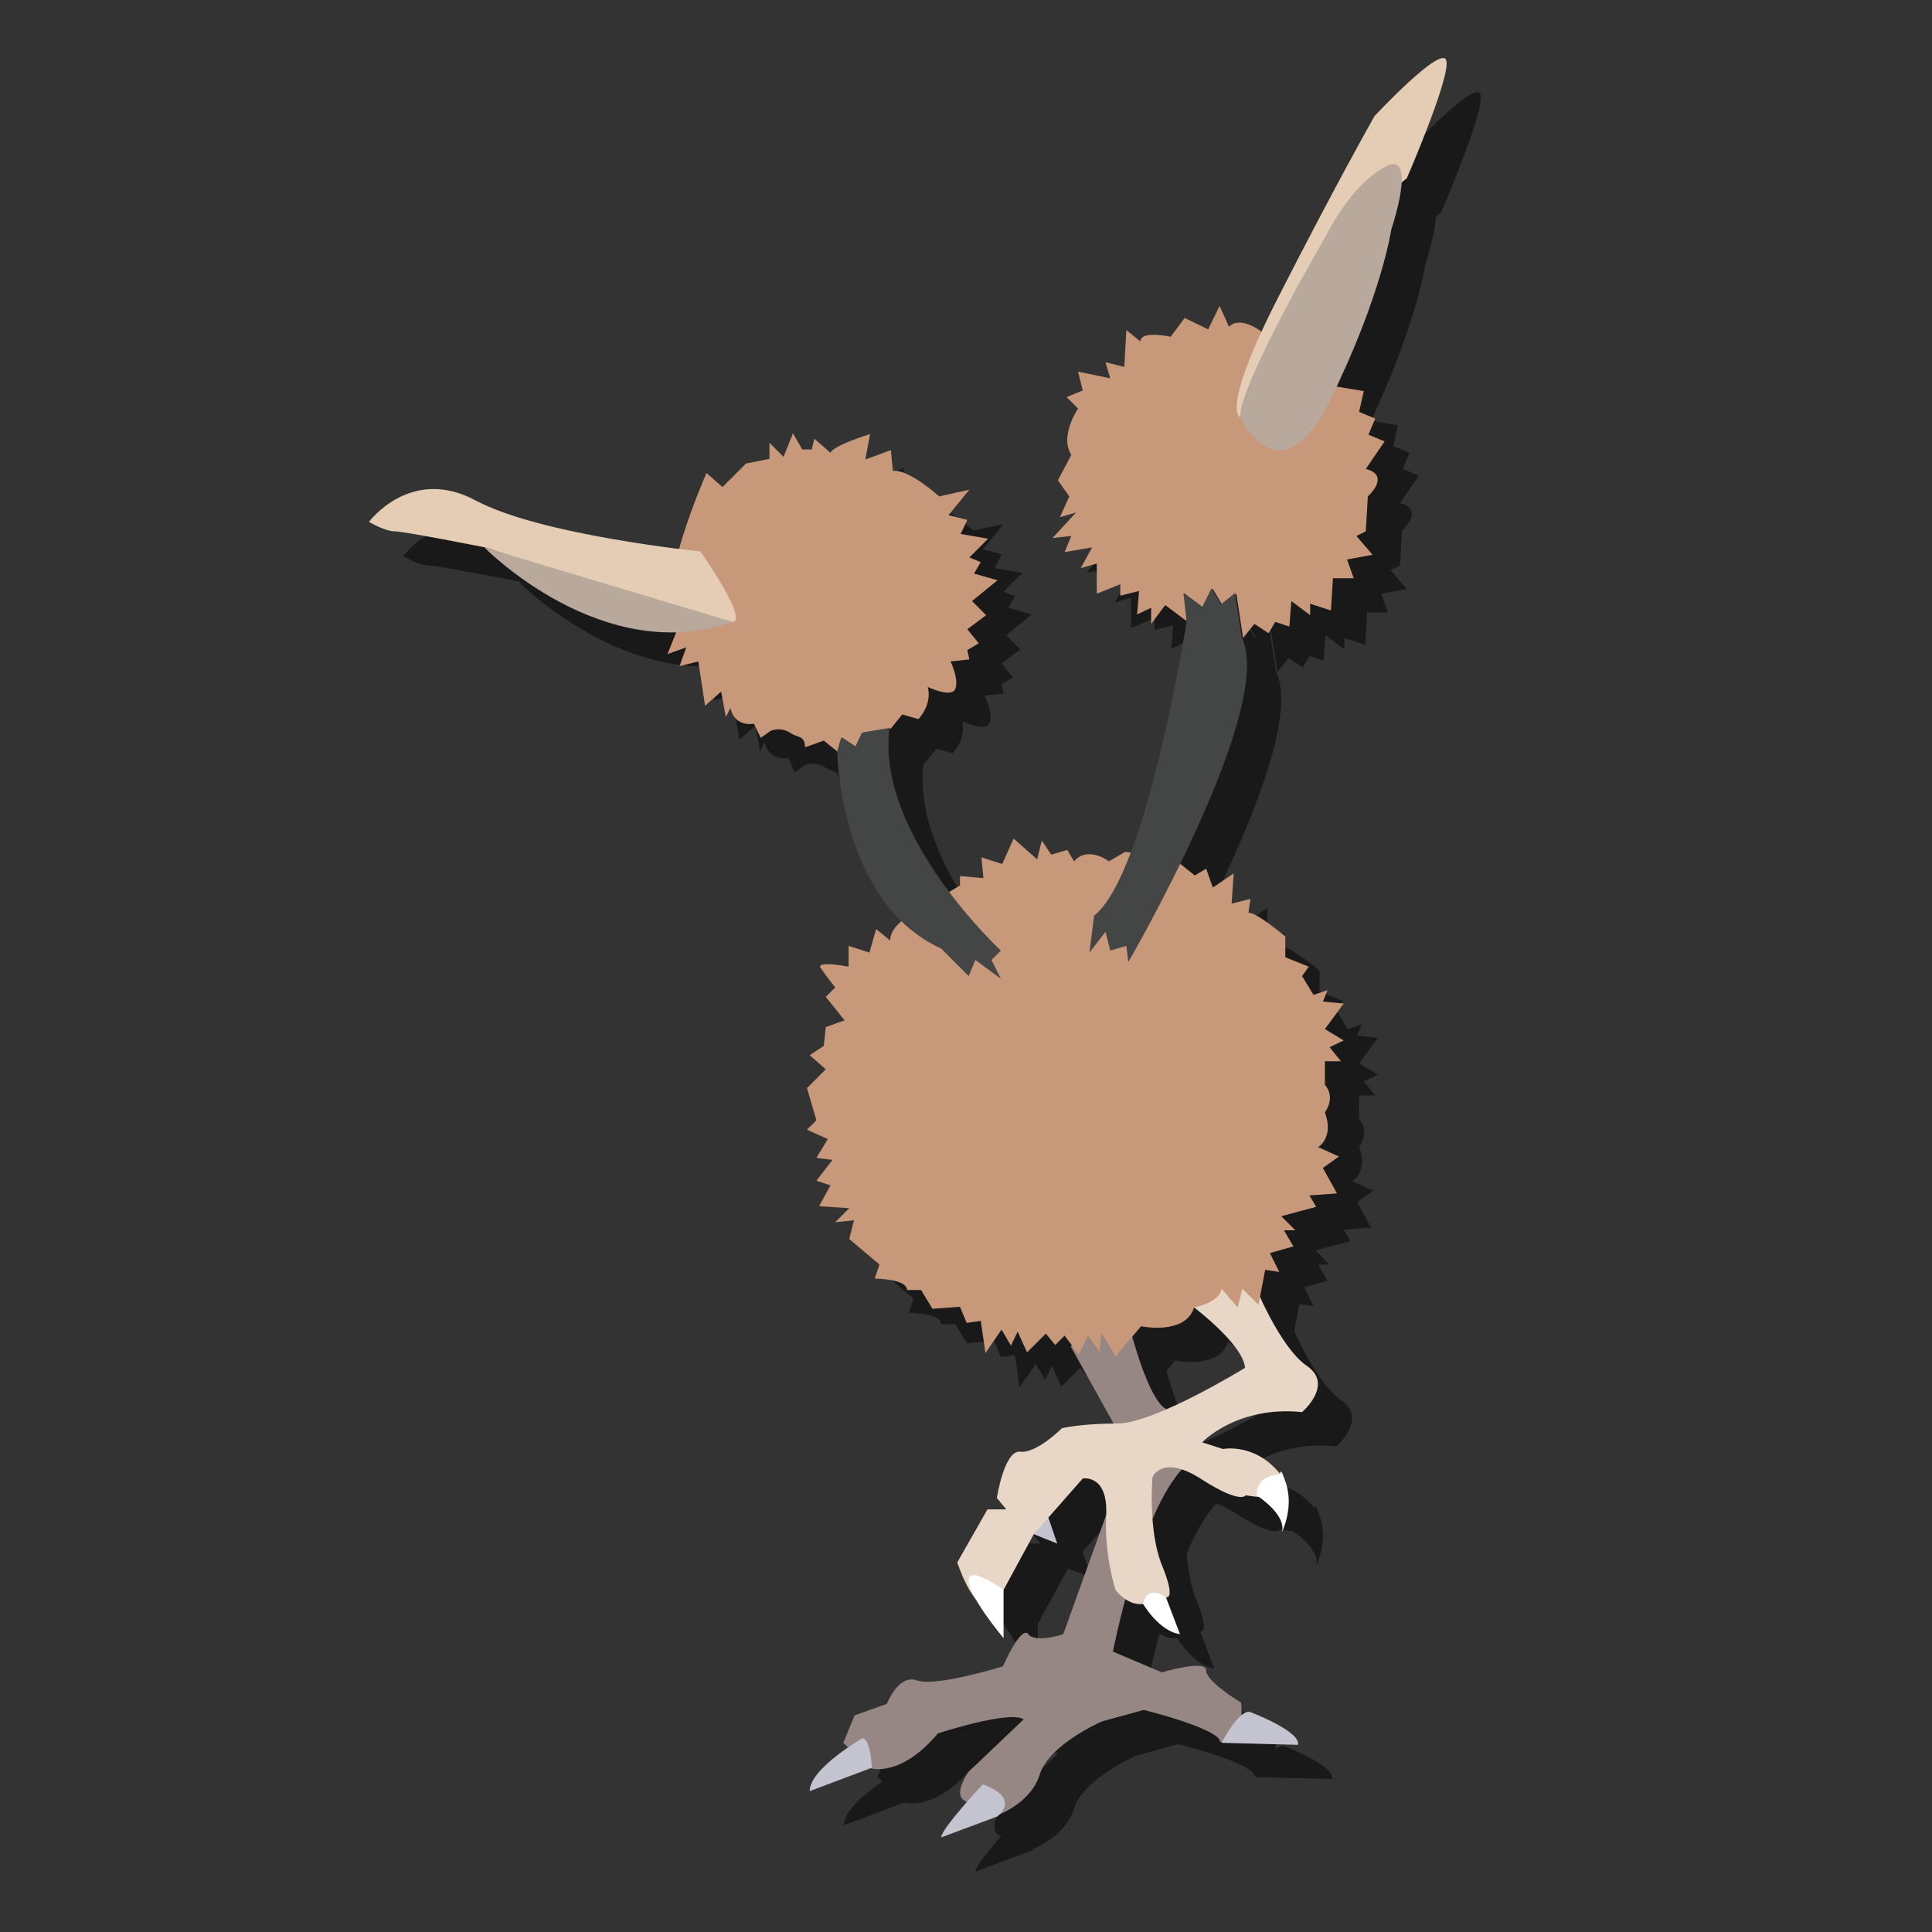 <?xml version="1.0" encoding="utf-8"?>
<!-- Generator: Adobe Illustrator 23.0.6, SVG Export Plug-In . SVG Version: 6.00 Build 0)  -->
<svg version="1.1" id="Layer_1" xmlns="http://www.w3.org/2000/svg" xmlns:xlink="http://www.w3.org/1999/xlink" x="0px" y="0px"
	 viewBox="0 0 288 288" style="enable-background:new 0 0 288 288;" xml:space="preserve">
<rect x="0" y="0" width="288" height="288" fill="#333333" stroke="none"/>
<style type="text/css">
	.st0{opacity:0.5;}
	.st1{fill:#968784;}
	.st2{fill:#C4C4D0;}
	.st3{fill:#E8D6C6;}
	.st4{fill:#FFFFFF;}
	.st5{fill:#C8987A;}
	.st6{fill:#444545;}
	.st7{fill:#E5CCB4;}
	.st8{fill:#B9A89C;}
</style>
<g class="st0">
	<path d="M164.7,205.8l7.9,14.2l-1.4,7.6l-7.6,21.1c0,0-4.1,1.4-5.2,0s-3.8,4.8-3.8,4.8s-10,3.1-12.8,2.1s-4.5,3.5-4.5,3.5l-4.8,1.7
		l-1.7,4.1l4.1,3.8c0,0,4.5,1.4,10-5.2c0,0,10.7-3.5,12.8-2.1l-8.3,7.9c0,0-2.1,3.1-0.7,4.1c1.4,1,4.8,2.4,4.8,2.4s5.2-1.7,6.6-6.2
		c1.4-4.5,9.3-7.9,9.3-7.9l6.2-1.7c0,0,11.4,2.8,11.4,4.8c0,0,3.8,0,3.1-5.9c0,0-5.2-3.1-5.2-4.8s-6.6,0.3-6.6,0.3l-7.3-3.1
		c0,0,4.1-21.1,10.7-27.6l-1.7-8.6c0,0-2.8,3.1-7.3-15.2L164.7,205.8z"/>
	<path d="M133.7,264.2c0,0-7.9,4.5-7.9,7.9l9.3-3.5C135,268.7,135,264.6,133.7,264.2z"/>
	<path d="M151.6,271.1c0,0-6.2,6.6-6.2,7.9l8.3-3.1C153.7,276,157.5,273.2,151.6,271.1z"/>
	<path d="M191.7,260.4c0,0,7.3,2.8,6.9,4.8l-11.4-0.3C187.2,264.9,190,259.4,191.7,260.4z"/>
	<polygon points="159.2,233.8 162.7,235.2 161.3,231.1 	"/>
	<path d="M183.1,200c0,0,7.3,5.5,7.6,9c0,0-13.5,8.3-19,8.3s-8.3,0.7-8.3,0.7s-3.8,3.8-6.2,3.5s-3.5,6.9-3.5,6.9l1.4,1.7h-2.8
		l-4.5,7.9c0,0,2.1,6.6,4.8,6.9l2.1-2.8l4.5-8.3l7.3-8.3c0,0,3.8-0.7,3.5,5.5s1.4,11.1,1.4,11.1s1.7,2.4,4.1,2.1
		c2.4-0.3,3.5-1,3.5-1s1.4,0.3-0.7-4.8c-2.1-5.2-1.4-13.1-1.4-13.1s1.4-3.5,7.3,0.3c5.9,3.8,6.6,2.4,6.6,2.4s9,1.7,5.2-3.1
		s-8.6-3.8-8.6-3.8l-3.1-1c0,0,5.2-5.5,14.9-4.5c0,0,4.8-4.1,0.7-6.9c-4.1-2.8-7.9-12.4-7.9-12.4S183.1,195.1,183.1,200z"/>
	<path d="M154.7,242.1c0,0-5.2-3.8-5.2-1.4c0,2.4,5.2,8.6,5.2,8.6V242.1z"/>
	<path d="M175.5,244.2c0,0,2.4,4.1,5.5,4.5l-2.1-5.5C178.9,243.2,176.1,241.1,175.5,244.2z"/>
	<path d="M192.4,228c0,0,4.5,2.8,3.8,5.5c0,0,1.7-3.5,0.7-6.9s-1-1.7-1-1.7S192.4,224.8,192.4,228z"/>
	<path d="M141.3,141.2c0,0-3.5,1.7-3.5,4.1l-2.1-1.7l-1,3.5l-3.1-1v3.1c0,0-5.2-1-4.1,0.3c1,1.4,2.1,2.8,2.1,2.8l-1.4,1.4l2.8,3.5
		l-2.8,1l-0.3,2.8l-2.1,1.4l2.4,2.1l-2.8,2.8l1.4,4.8l-1.4,1.4l3.1,1.4l-1.7,2.8l2.4,0.3l-2.4,3.1l2.1,0.7l-1.7,3.1l4.5,0.3
		l-2.1,2.1l2.8-0.3l-0.7,2.8l4.5,3.8l-0.7,2.1c0,0,4.8,0,4.8,1.7h2.1l1.7,2.8l4.1-0.3l1,2.4l2.1-0.3l0.7,4.8l2.4-3.5l1.4,2.4l1-2.1
		l1.4,3.1l2.8-2.8l1.4,1.7l1.4-1.4l2.1,2.8l1.4-2.8l1.7,2.4l0.3-2.8l2.1,3.5l3.8-4.5c0,0,6.6,1.4,7.9-2.8c0,0,3.8-0.7,4.1-2.8
		l2.4,2.8l0.7-2.8l2.4,2.4l1-5.2l2.1,0.3l-1.4-2.8l3.5-1l-1.4-2.4h1.7l-2.1-2.1l5.2-1.4l-1-1.7l4.1-0.3l-2.1-3.8l2.4-1.7l-3.1-1.4
		c0,0,2.4-1.4,1-5.2c0,0,1.7-2.1,0-4.1v-3.5h2.4l-1.7-2.1l2.1-1l-2.8-1.7l2.8-3.8l-3.1-0.3l0.7-1.7l-2.1,0.7l-1.7-2.8l1-1.4
		l-3.5-1.4v-3.1c0,0-4.5-3.8-5.5-3.5l0.3-2.1l-2.8,0.7l0.3-4.5l-3.1,2.1l-1-2.8l-1.7,1l-3.5-2.8l-6.9-0.7l-2.4,1.4
		c0,0-3.1-2.4-5.2,0l-1-1.7l-2.4,0.7l-1.4-2.1l-0.7,2.8l-3.5-3.1l-1.7,3.8l-3.1-1l0.3,3.1l-3.5-0.3v1.4L141.3,141.2z"/>
	<path d="M106,99.1l-1.4,3.5l2.8-1l-1,2.8l2.8-0.7l1,6.6l2.4-2.1l0.7,3.8l0.7-1.4c0,0,0.3,2.8,3.5,2.4l1,2.1l1.4-1
		c0,0,1.4-0.8,3.1,0.3c1,0.7,2.1,0.3,2.1,2.1l2.8-1l2.1,1.7l0.7-2.1l2.1,1.4l1-2.1l4.1-0.7l1.7-2.1l2.4,0.7c0,0,2.1-2.1,1.4-4.8
		c0,0,3.5,1.7,4.1,0.3s-0.7-4.1-0.7-4.1l2.8-0.3l-0.3-1.4l1.7-1l-1.7-2.1l2.8-2.1l-2.1-2.1l3.8-3.1l-3.5-1l1-1.7l-1.7-0.7l2.8-2.8
		l-4.1-0.7l1-2.1l-2.8-0.7l3.1-3.8l-4.5,1c0,0-4.5-4.1-6.9-3.8l-0.3-3.1l-3.8,1.4l0.7-3.8c0,0-5.5,1.7-5.9,2.8l-2.4-2.1l-0.4,1.6
		h-1.4l-1.4-2.4l-1.4,3.5l-2.1-2.1v2.4l-3.5,0.7l-3.5,3.5l-2.4-2.1C110.5,75.6,102.2,93.6,106,99.1z"/>
	<path d="M182,97.7l-0.3-4.1l2.8,2.1l1.4-2.8l1.4,2.4l2.1-1.7l1,6.6l1.7-2.1l2.1,1.4l1-1.7l2.1,0.7l0.3-3.8l2.8,2.1v-1.7l3.1,1
		l0.3-4.8h3.1l-1-2.8l3.8-0.7l-2.4-2.8l1.4-0.7l0.3-5.2c0,0,3.5-3.1-0.3-4.1l2.8-4.1l-2.4-1l1-2.4l-2.4-1l0.7-3.1l-13.9-2.3
		l-1.4-6.6c0,0-3.1-2.4-4.8-0.7l-1.4-3.1l-1.7,3.5l-3.5-1.7l-2.1,2.8c0,0-4.5-1-4.5,0.7l-2.1-1.7l-0.3,5.5l-2.8-0.7l0.7,2.4l-4.8-1
		l0.7,2.8l-2.4,1l1.7,1.7c0,0-2.8,4.1-1,6.9l-2,3.8l0,0l1.7,2.4l-1.4,3.1l2.4-0.7l-3.5,3.8l2.8-0.3l-1,2.4l4.1-0.7l-1.7,3.1l2.4-0.7
		v4.5l3.5-1.4v1.7l2.8-0.7l-0.3,3.5l2.1-1v2.4l2.1-2.8L182,97.7z"/>
	<path d="M129.9,117.1c0,0,0.3,22.5,15.5,29.4l4.1,4.1l1-2.4l3.8,2.8l-1.4-2.8l1.4-1.4c0,0-18.7-17.3-16.6-33.2l-4.1,0.7l-1,2.1
		l-2.1-1.4L129.9,117.1z"/>
	<path d="M182,97.7c0,0-5.9,37.7-13.8,43.9l-0.7,5.5l2.4-3.1l0.7,2.8l2.4-0.7l0.3,2.4c0,0,22.1-38,16.9-48.4l-1-6.6l-2.1,1.7
		l-1.4-2.4l-1.4,2.8l-2.8-2.1L182,97.7z"/>
	<path d="M109.5,87.3c0,0-23.8-2.4-33.5-7.6s-15.9,3.2-15.9,3.2s2.4,1.4,3.8,1.4c1.4,0,13.5,2.4,13.5,2.4s34.9,11.7,37,11.1
		S109.5,87.3,109.5,87.3z"/>
	<path d="M190,67.3c0,0-3.1-0.7,5.5-17.6S210,22.4,210,22.4s10-10.7,10.7-8.3s-5.9,17.6-5.9,17.6S209.7,34.5,190,67.3z"/>
	<path d="M77.3,86.7c0,0,17.6,18,37,11.1L77.3,86.7z"/>
	<path d="M190,67.3c0,0,5.9,12.8,13.5-2.8c7.6-15.5,9-25.2,9-25.2s4.1-12.1-1-9.3s-8.6,10-8.6,10S189.6,62.8,190,67.3z"/>
</g>
<g>
	<path class="st1" d="M159.6,200.7l7.9,14.2l-1.4,7.6l-7.6,21.1c0,0-4.1,1.4-5.2,0s-3.8,4.8-3.8,4.8s-10,3.1-12.8,2.1
		s-4.5,3.5-4.5,3.5l-4.8,1.7l-1.7,4.1l4.1,3.8c0,0,4.5,1.4,10-5.2c0,0,10.7-3.5,12.8-2.1l-8.3,7.9c0,0-2.1,3.1-0.7,4.1
		c1.4,1,4.8,2.4,4.8,2.4s5.2-1.7,6.6-6.2c1.4-4.5,9.3-7.9,9.3-7.9l6.2-1.7c0,0,11.4,2.8,11.4,4.8c0,0,3.8,0,3.1-5.9
		c0,0-5.2-3.1-5.2-4.8s-6.6,0.3-6.6,0.3l-7.3-3.1c0,0,4.1-21.1,10.7-27.6l-1.7-8.6c0,0-2.8,3.1-7.3-15.2L159.6,200.7z"/>
	<path class="st2" d="M128.6,259.1c0,0-7.9,4.5-7.9,7.9l9.3-3.5C129.9,263.6,129.9,259.5,128.6,259.1z"/>
	<path class="st2" d="M146.5,266c0,0-6.2,6.6-6.2,7.9l8.3-3.1C148.6,270.9,152.4,268.1,146.5,266z"/>
	<path class="st2" d="M186.6,255.3c0,0,7.3,2.8,6.9,4.8l-11.4-0.3C182.1,259.8,184.9,254.3,186.6,255.3z"/>
	<polygon class="st2" points="154.1,228.7 157.6,230.1 156.2,226 	"/>
	<path class="st3" d="M178,194.9c0,0,7.3,5.5,7.6,9c0,0-13.5,8.3-19,8.3s-8.3,0.7-8.3,0.7s-3.8,3.8-6.2,3.5s-3.5,6.9-3.5,6.9
		l1.4,1.7h-2.8l-4.5,7.9c0,0,2.1,6.6,4.8,6.9l2.1-2.8l4.5-8.3l7.3-8.3c0,0,3.8-0.7,3.5,5.5s1.4,11.1,1.4,11.1s1.7,2.4,4.1,2.1
		c2.4-0.3,3.5-1,3.5-1s1.4,0.3-0.7-4.8c-2.1-5.2-1.4-13.1-1.4-13.1s1.4-3.5,7.3,0.3c5.9,3.8,6.6,2.4,6.6,2.4s9,1.7,5.2-3.1
		s-8.6-3.8-8.6-3.8l-3.1-1c0,0,5.2-5.5,14.9-4.5c0,0,4.8-4.1,0.7-6.9c-4.1-2.8-7.9-12.4-7.9-12.4S178,190,178,194.9z"/>
	<path class="st4" d="M149.6,237c0,0-5.2-3.8-5.2-1.4c0,2.4,5.2,8.6,5.2,8.6V237z"/>
	<path class="st4" d="M170.4,239.1c0,0,2.4,4.1,5.5,4.5l-2.1-5.5C173.8,238.1,171,236,170.4,239.1z"/>
	<path class="st4" d="M187.3,222.9c0,0,4.5,2.8,3.8,5.5c0,0,1.7-3.5,0.7-6.9s-1-1.7-1-1.7S187.3,219.7,187.3,222.9z"/>
	<path class="st5" d="M136.2,136.1c0,0-3.5,1.7-3.5,4.1l-2.1-1.7l-1,3.5l-3.1-1v3.1c0,0-5.2-1-4.1,0.3c1,1.4,2.1,2.8,2.1,2.8
		l-1.4,1.4l2.8,3.5l-2.8,1l-0.3,2.8l-2.1,1.4l2.4,2.1l-2.8,2.8l1.4,4.8l-1.4,1.4l3.1,1.4l-1.7,2.8l2.4,0.3l-2.4,3.1l2.1,0.7
		l-1.7,3.1l4.5,0.3l-2.1,2.1l2.8-0.3l-0.7,2.8l4.5,3.8l-0.7,2.1c0,0,4.8,0,4.8,1.7h2.1l1.7,2.8l4.1-0.3l1,2.4l2.1-0.3l0.7,4.8
		l2.4-3.5l1.4,2.4l1-2.1l1.4,3.1l2.8-2.8l1.4,1.7l1.4-1.4l2.1,2.8l1.4-2.8l1.7,2.4l0.3-2.8l2.1,3.5l3.8-4.5c0,0,6.6,1.4,7.9-2.8
		c0,0,3.8-0.7,4.1-2.8l2.4,2.8l0.7-2.8l2.4,2.4l1-5.2l2.1,0.3l-1.4-2.8l3.5-1l-1.4-2.4h1.7l-2.1-2.1l5.2-1.4l-1-1.7l4.1-0.3
		l-2.1-3.8l2.4-1.7l-3.1-1.4c0,0,2.4-1.4,1-5.2c0,0,1.7-2.1,0-4.1v-3.5h2.4l-1.7-2.1l2.1-1l-2.8-1.7l2.8-3.8l-3.1-0.3l0.7-1.7
		l-2.1,0.7l-1.7-2.8l1-1.4l-3.5-1.4v-3.1c0,0-4.5-3.8-5.5-3.5l0.3-2.1l-2.8,0.7l0.3-4.5l-3.1,2.1l-1-2.8l-1.7,1l-3.5-2.8l-6.9-0.7
		l-2.4,1.4c0,0-3.1-2.4-5.2,0l-1-1.7l-2.4,0.7l-1.4-2.1l-0.7,2.8l-3.5-3.1l-1.7,3.8l-3.1-1l0.3,3.1l-3.5-0.3v1.4L136.2,136.1z"/>
	<path class="st5" d="M100.9,94l-1.4,3.5l2.8-1l-1,2.8l2.8-0.7l1,6.6l2.4-2.1l0.7,3.8l0.7-1.4c0,0,0.3,2.8,3.5,2.4l1,2.1l1.4-1
		c0,0,1.4-0.8,3.1,0.3c1,0.7,2.1,0.3,2.1,2.1l2.8-1l2.1,1.7l0.7-2.1l2.1,1.4l1-2.1l4.1-0.7l1.7-2.1l2.4,0.7c0,0,2.1-2.1,1.4-4.8
		c0,0,3.5,1.7,4.1,0.3s-0.7-4.1-0.7-4.1l2.8-0.3l-0.3-1.4l1.7-1l-1.7-2.1l2.8-2.1l-2.1-2.1l3.8-3.1l-3.5-1l1-1.7l-1.7-0.7l2.8-2.8
		l-4.1-0.7l1-2.1l-2.8-0.7l3.1-3.8l-4.5,1c0,0-4.5-4.1-6.9-3.8l-0.3-3.1l-3.8,1.4l0.7-3.8c0,0-5.5,1.7-5.9,2.8l-2.4-2.1L121,67h-1.4
		l-1.4-2.4l-1.4,3.5l-2.1-2.1v2.4l-3.5,0.7l-3.5,3.5l-2.4-2.1C105.4,70.5,97.1,88.5,100.9,94z"/>
	<path class="st5" d="M176.9,92.6l-0.3-4.1l2.8,2.1l1.4-2.8l1.4,2.4l2.1-1.7l1,6.6L187,93l2.1,1.4l1-1.7l2.1,0.7l0.3-3.8l2.8,2.1V90
		l3.1,1l0.3-4.8h3.1l-1-2.8l3.8-0.7l-2.4-2.8l1.4-0.7l0.3-5.2c0,0,3.5-3.1-0.3-4.1l2.8-4.1l-2.4-1l1-2.4l-2.4-1l0.7-3.1L189.4,56
		l-1.4-6.6c0,0-3.1-2.4-4.8-0.7l-1.4-3.1l-1.7,3.5l-3.5-1.7l-2.1,2.8c0,0-4.5-1-4.5,0.7l-2.1-1.7l-0.3,5.5l-2.8-0.7l0.7,2.4l-4.8-1
		l0.7,2.8l-2.4,1l1.7,1.7c0,0-2.8,4.1-1,6.9l-2,3.8l0,0l1.7,2.4l-1.4,3.1l2.4-0.7l-3.5,3.8l2.8-0.3l-1,2.4l4.1-0.7l-1.7,3.1l2.4-0.7
		v4.5l3.5-1.4v1.7l2.8-0.7l-0.3,3.5l2.1-1V93l2.1-2.8L176.9,92.6z"/>
	<path class="st6" d="M124.8,112c0,0,0.3,22.5,15.5,29.4l4.1,4.1l1-2.4l3.8,2.8l-1.4-2.8l1.4-1.4c0,0-18.7-17.3-16.6-33.2l-4.1,0.7
		l-1,2.1l-2.1-1.4L124.8,112z"/>
	<path class="st6" d="M176.9,92.6c0,0-5.9,37.7-13.8,43.9l-0.7,5.5l2.4-3.1l0.7,2.8l2.4-0.7l0.3,2.4c0,0,22.1-38,16.9-48.4l-1-6.6
		l-2.1,1.7l-1.4-2.4l-1.4,2.8l-2.8-2.1L176.9,92.6z"/>
	<path class="st7" d="M104.4,82.2c0,0-23.8-2.4-33.5-7.6S55,77.8,55,77.8s2.4,1.4,3.8,1.4c1.4,0,13.5,2.4,13.5,2.4
		s34.9,11.7,37,11.1S104.4,82.2,104.4,82.2z"/>
	<path class="st7" d="M184.9,62.2c0,0-3.1-0.7,5.5-17.6s14.5-27.3,14.5-27.3s10-10.7,10.7-8.3s-5.9,17.6-5.9,17.6
		S204.6,29.4,184.9,62.2z"/>
	<path class="st8" d="M72.2,81.6c0,0,17.6,18,37,11.1L72.2,81.6z"/>
	<path class="st8" d="M184.9,62.2c0,0,5.9,12.8,13.5-2.8c7.6-15.5,9-25.2,9-25.2s4.1-12.1-1-9.3s-8.6,10-8.6,10
		S184.5,57.7,184.9,62.2z"/>
</g>
</svg>
